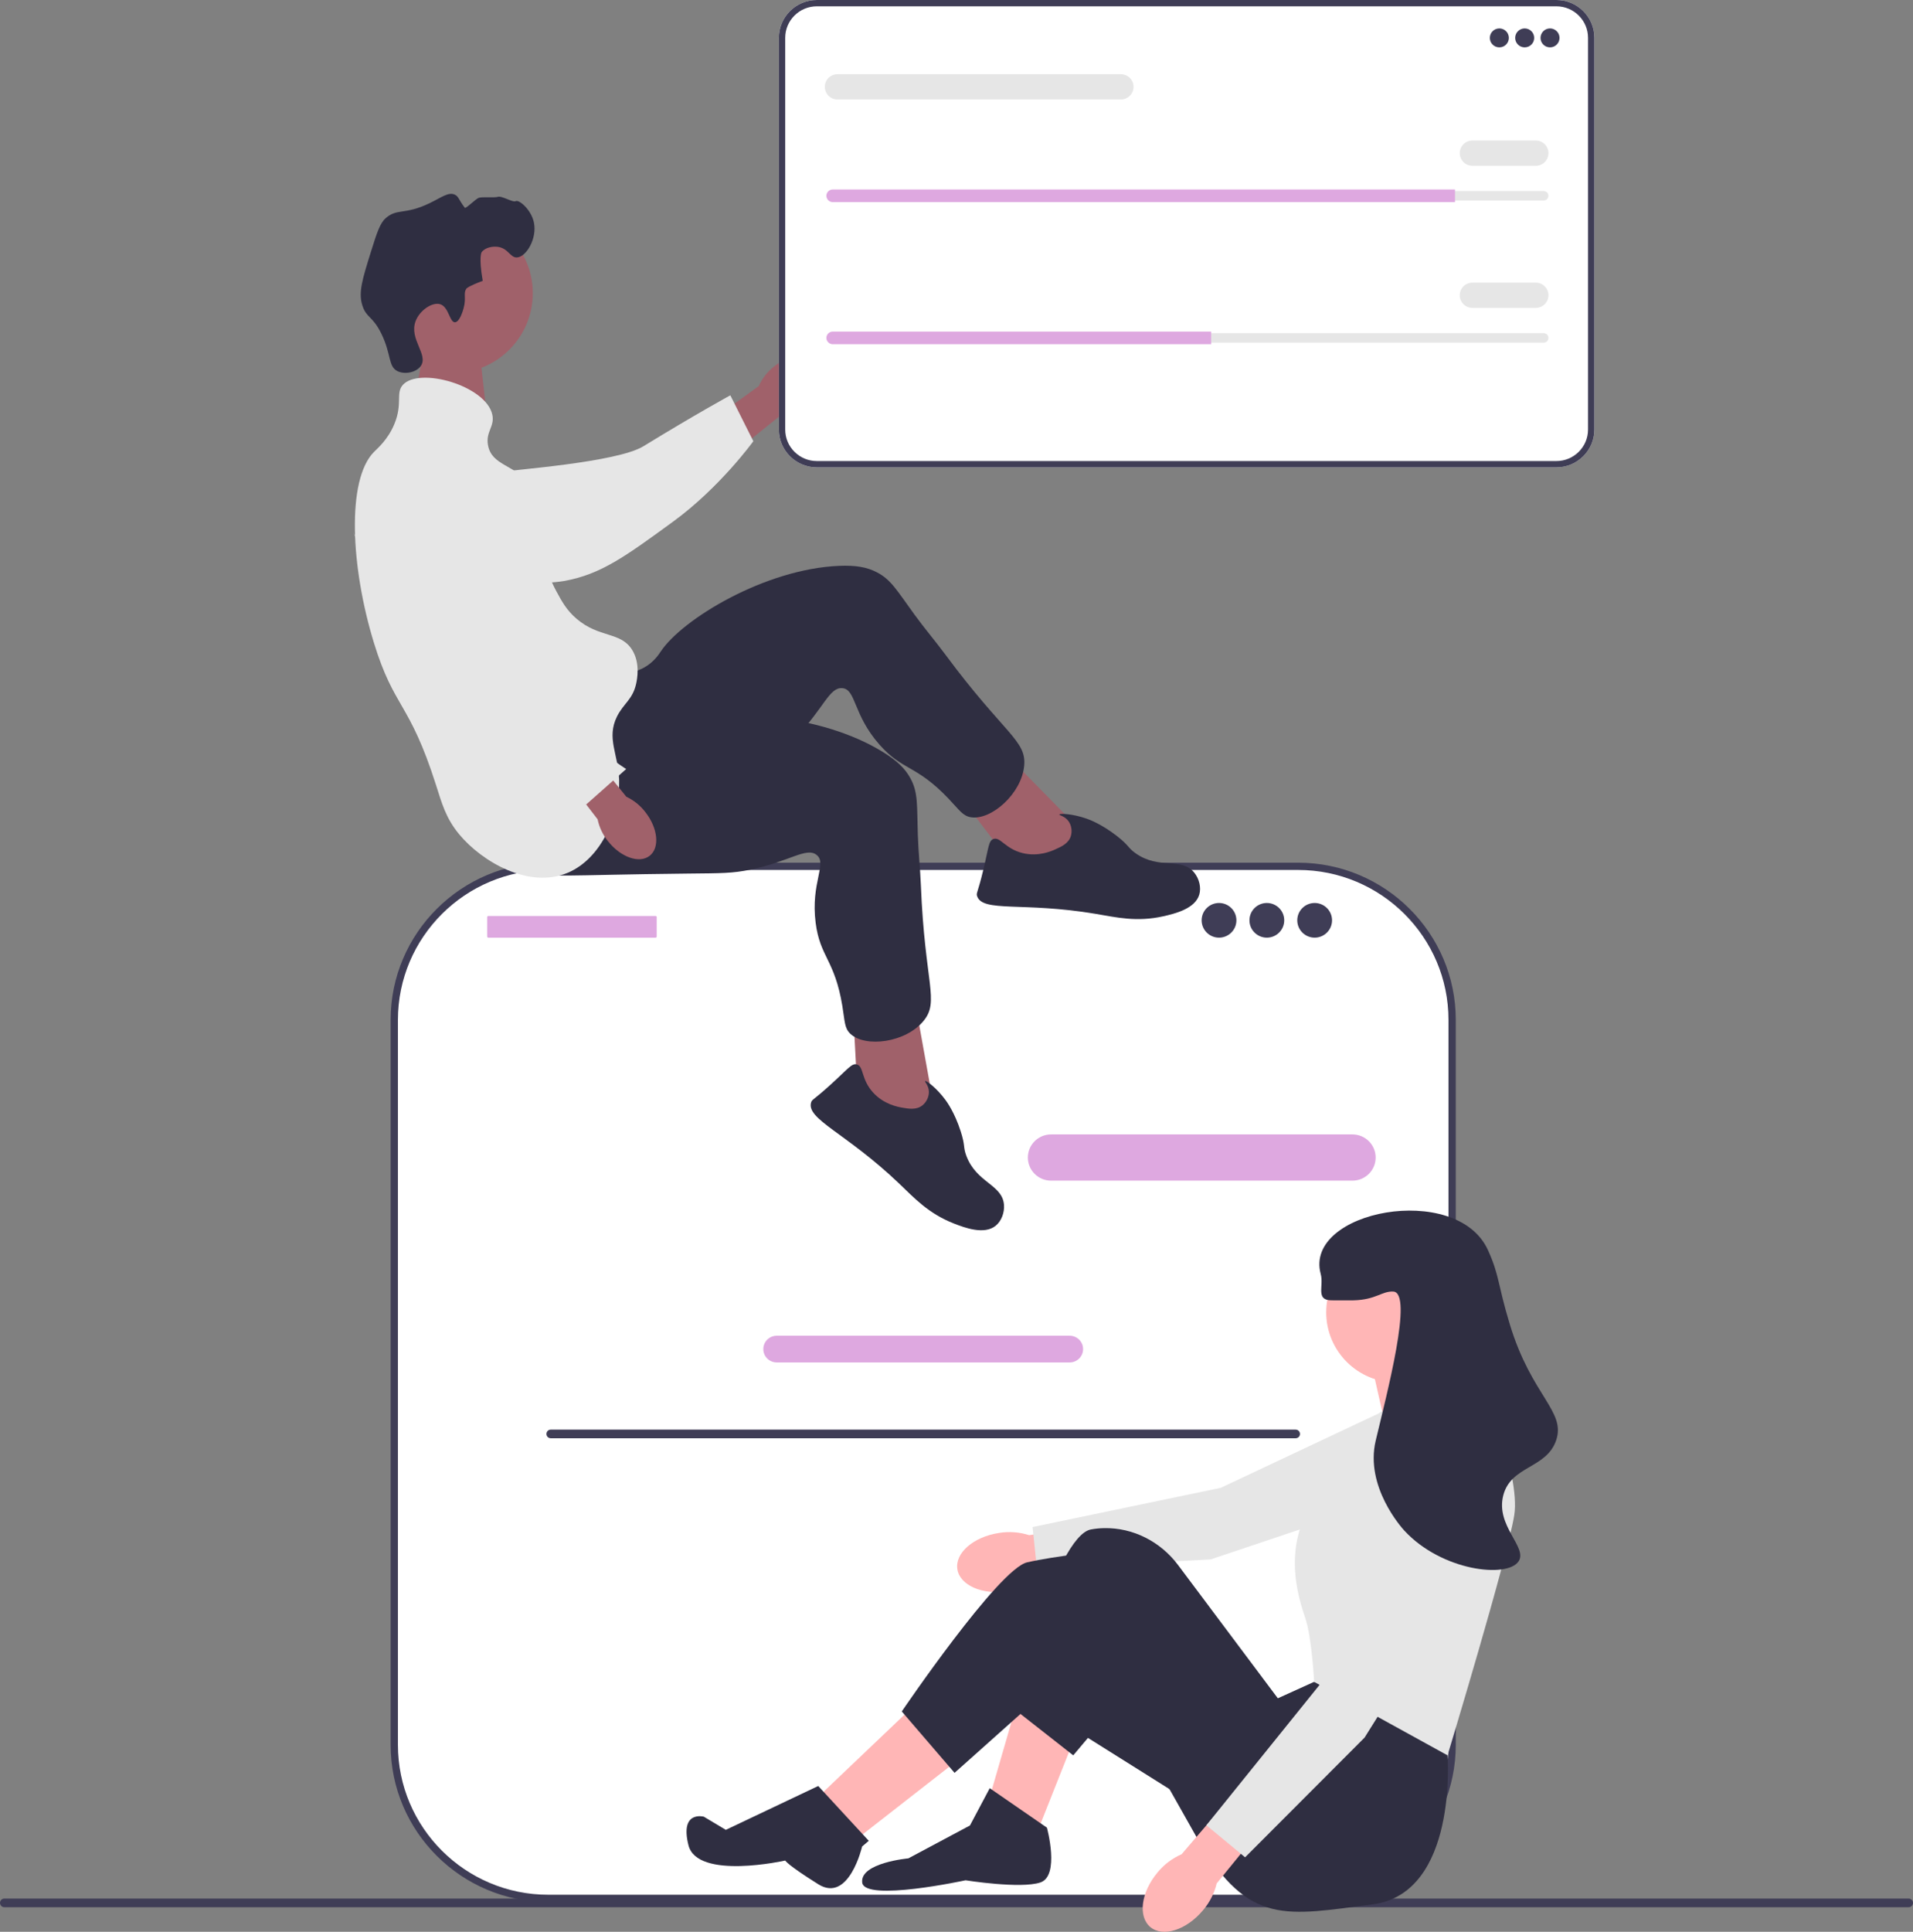 <svg width="421" height="425" viewBox="0 0 421 425" fill="none" xmlns="http://www.w3.org/2000/svg">
<rect x="0" y="0" width="421" height="425" fill="#808080" stroke="none"/>
<g clip-path="url(#clip0_36_775)">
<path d="M94.424 70.975L91.214 87.771L107.216 92.267L105.228 74.336L94.424 70.975Z" fill="#A0616A"/>
<path d="M0 418.64C0 419.168 0.425 419.592 0.955 419.592H420.045C420.575 419.592 421 419.168 421 418.64C421 418.112 420.575 417.688 420.045 417.688H0.955C0.425 417.688 0 418.112 0 418.64Z" fill="#3F3D56"/>
<path d="M285.688 190.594H120.657C101.943 190.594 86.772 205.716 86.772 224.369V383.871C86.772 402.524 101.943 417.646 120.657 417.646H285.688C304.402 417.646 319.573 402.524 319.573 383.871V224.369C319.573 205.716 304.402 190.594 285.688 190.594Z" fill="white"/>
<path d="M285.687 418.445H120.657C101.53 418.445 85.969 402.935 85.969 383.871V224.369C85.969 205.305 101.53 189.795 120.657 189.795H285.688C304.814 189.795 320.376 205.305 320.376 224.369V383.871C320.376 402.935 304.814 418.445 285.687 418.445ZM120.657 191.394C102.415 191.394 87.574 206.187 87.574 224.369V383.871C87.574 402.053 102.415 416.845 120.657 416.845H285.688C303.93 416.845 318.771 402.053 318.771 383.871V224.369C318.771 206.187 303.93 191.394 285.688 191.394L120.657 191.394Z" fill="#3F3D56"/>
<path d="M297.641 259.744H231.308C228.494 259.744 226.205 257.463 226.205 254.658C226.205 251.854 228.494 249.573 231.308 249.573H297.641C300.455 249.573 302.744 251.854 302.744 254.658C302.744 257.463 300.455 259.744 297.641 259.744Z" fill="#DEA8E0"/>
<path d="M235.412 299.739H170.933C169.307 299.739 167.984 298.421 167.984 296.8C167.984 295.18 169.307 293.862 170.933 293.862H235.412C237.037 293.862 238.36 295.18 238.36 296.8C238.36 298.421 237.037 299.739 235.412 299.739Z" fill="#DEA8E0"/>
<path d="M144.277 201.518H107.465C107.327 201.518 107.216 201.629 107.216 201.766V206.037C107.216 206.174 107.327 206.285 107.465 206.285H144.277C144.415 206.285 144.526 206.174 144.526 206.037V201.766C144.526 201.629 144.415 201.518 144.277 201.518Z" fill="#DEA8E0"/>
<path d="M268.274 206.285C270.387 206.285 272.101 204.578 272.101 202.471C272.101 200.365 270.387 198.657 268.274 198.657C266.161 198.657 264.447 200.365 264.447 202.471C264.447 204.578 266.161 206.285 268.274 206.285Z" fill="#3F3D56"/>
<path d="M278.797 206.285C280.911 206.285 282.624 204.578 282.624 202.471C282.624 200.365 280.911 198.657 278.797 198.657C276.684 198.657 274.971 200.365 274.971 202.471C274.971 204.578 276.684 206.285 278.797 206.285Z" fill="#3F3D56"/>
<path d="M289.321 206.285C291.434 206.285 293.148 204.578 293.148 202.471C293.148 200.365 291.434 198.657 289.321 198.657C287.207 198.657 285.494 200.365 285.494 202.471C285.494 204.578 287.207 206.285 289.321 206.285Z" fill="#3F3D56"/>
<path d="M120.255 315.468C120.255 315.996 120.68 316.42 121.21 316.42H285.134C285.664 316.42 286.089 315.996 286.089 315.468C286.089 314.941 285.664 314.517 285.134 314.517H121.21C120.68 314.517 120.255 314.941 120.255 315.468Z" fill="#3F3D56"/>
<path d="M170.249 80.711C173.739 77.837 178.056 77.302 179.89 79.516C181.725 81.73 180.383 85.854 176.892 88.729C175.513 89.896 173.874 90.717 172.111 91.124L157.17 103.115L151.674 96.007L166.986 84.94C167.719 83.291 168.838 81.841 170.249 80.711Z" fill="#A0616A"/>
<path d="M83.893 107.768C83.886 107.238 83.891 102.612 87.327 99.688C91.274 96.329 96.843 97.689 98.796 98.165C103.309 99.267 103.679 101.196 107.917 103.179C115.845 106.888 105.911 104.989 110.629 103.8C112.262 103.388 135.754 101.764 141.601 98.177C152.974 91.2 160.724 86.969 160.724 86.969L165.789 97.068C165.789 97.068 158.464 107.22 148.155 114.74C137.58 122.455 132.292 126.312 124.256 127.803C123.564 127.931 106.545 130.827 92.838 120.62C89.711 118.292 83.983 114.026 83.893 107.768Z" fill="#E6E6E6"/>
<path d="M99.608 82.085C109.354 82.085 117.255 74.21 117.255 64.496C117.255 54.782 109.354 46.907 99.608 46.907C89.862 46.907 81.961 54.782 81.961 64.496C81.961 74.21 89.862 82.085 99.608 82.085Z" fill="#A0616A"/>
<path d="M237.814 182.668L219.639 164.125L210.258 173.879L223.798 191.658L237.229 193.189L237.814 182.668Z" fill="#A0616A"/>
<path d="M134.038 147.897C135.101 147.985 138.479 148.659 141.708 146.889C143.912 145.68 145.042 143.884 145.424 143.312C150.159 136.223 168.334 125.17 184.646 124.489C188.34 124.335 190.771 124.762 192.981 125.91C196.115 127.538 197.366 129.87 201.343 135.334C203.518 138.322 205.925 141.138 208.126 144.107C221.014 161.491 225.9 162.856 225.401 168.429C224.847 174.613 218.156 180.479 213.709 179.802C211.888 179.525 211.183 178.263 208.749 175.707C201.615 168.215 198.663 169.6 193.584 163.861C187.654 157.161 188.43 151.606 185.336 151.391C182.467 151.192 181.248 155.932 175.122 162.227C172.319 165.108 170.323 166.429 164.243 170.634C140.563 187.008 140.185 188.158 135.406 189.464C133.316 190.036 118.476 194.091 113.19 187.637C104.917 177.539 124.46 147.103 134.038 147.897Z" fill="#2F2E41"/>
<path d="M232.257 186.858C233.594 186.26 235.156 185.56 235.659 183.952C235.999 182.863 235.804 181.521 235.1 180.594C234.289 179.524 233.088 179.383 233.136 179.193C233.21 178.905 236.05 179.018 239.168 180.116C239.757 180.324 242.422 181.294 245.812 183.933C248.529 186.046 248.163 186.47 249.867 187.689C255.095 191.43 260 188.481 262.829 191.99C263.921 193.344 264.386 195.267 263.927 196.821C263.004 199.943 258.516 201.017 256.064 201.572C250.157 202.908 245.686 201.817 241.017 201.033C225.14 198.366 216.22 200.795 215.026 197.129C214.8 196.435 215.167 196.494 216.391 191.402C217.599 186.376 217.56 184.996 218.589 184.594C220.138 183.988 221.178 186.744 225.08 187.687C228.538 188.522 231.391 187.245 232.257 186.858Z" fill="#2F2E41"/>
<path d="M205.503 243.327L200.911 217.812L187.653 220.632L188.841 242.922L199.092 251.706L205.503 243.327Z" fill="#A0616A"/>
<path d="M139.224 156.473C140.054 157.141 142.469 159.59 146.138 159.932C148.642 160.165 150.59 159.311 151.227 159.052C159.139 155.837 180.406 156.863 194.286 165.429C197.43 167.369 199.201 169.083 200.383 171.27C202.059 174.371 201.78 177.001 201.993 183.748C202.109 187.438 202.514 191.115 202.663 194.804C203.533 216.402 206.807 220.266 203.254 224.598C199.312 229.405 190.47 230.514 187.172 227.465C185.822 226.216 185.949 224.777 185.375 221.301C183.693 211.108 180.471 210.601 179.501 203.01C178.368 194.147 182.14 189.985 179.701 188.076C177.439 186.305 173.76 189.544 165.145 191.325C161.203 192.14 158.807 192.116 151.407 192.192C122.588 192.487 121.627 193.228 116.937 191.634C114.885 190.936 100.322 185.986 99.583 177.688C98.427 164.701 131.745 150.456 139.224 156.473Z" fill="#2F2E41"/>
<path d="M198.544 243.684C199.987 243.937 201.675 244.233 202.997 243.184C203.892 242.473 204.486 241.253 204.426 240.092C204.358 238.753 203.443 237.964 203.59 237.834C203.814 237.637 206.1 239.32 208.061 241.974C208.431 242.475 210.09 244.77 211.409 248.85C212.466 252.12 211.925 252.266 212.647 254.228C214.866 260.25 220.585 260.555 220.95 265.042C221.09 266.773 220.393 268.625 219.137 269.654C216.614 271.72 212.296 270.097 209.954 269.184C204.314 266.983 201.228 263.578 197.807 260.316C186.172 249.224 177.422 246.24 178.5 242.539C178.704 241.838 178.974 242.092 182.856 238.564C186.687 235.082 187.432 233.918 188.51 234.161C190.133 234.526 189.441 237.389 192.139 240.353C194.529 242.98 197.609 243.52 198.544 243.684Z" fill="#2F2E41"/>
<path d="M102.014 67.859C102.701 65.409 101.838 64.517 102.717 63.417C102.717 63.417 103.071 62.975 106.235 61.781C105.302 56.382 106.001 55.469 106.001 55.469C106.806 54.417 108.42 54.163 109.519 54.3C111.842 54.591 112.254 56.685 113.741 56.638C115.794 56.573 118.258 52.475 117.493 48.923C116.869 46.026 114.18 43.875 113.506 44.248C112.838 44.618 110.431 42.986 109.519 43.313C108.896 43.536 105.962 43.239 105.297 43.547C104.571 43.883 102.491 45.974 102.292 45.71C100.91 43.879 100.939 43.24 100.137 42.845C98.717 42.146 97.172 43.439 94.508 44.716C89.028 47.343 87.424 45.776 84.892 47.988C83.614 49.106 82.928 51.242 81.609 55.469C79.764 61.38 78.842 64.335 79.733 67.157C80.641 70.035 81.979 69.409 83.954 73.469C86.153 77.989 85.395 80.616 87.472 81.651C89.078 82.451 91.658 81.942 92.632 80.482C94.3 77.983 89.989 74.603 91.46 70.664C92.362 68.246 95.146 66.413 96.854 66.924C98.784 67.501 98.927 70.951 100.137 70.898C101.174 70.852 101.894 68.286 102.014 67.859Z" fill="#2F2E41"/>
<path d="M88.645 84.69C92.257 80.654 106.966 84.832 108.347 91.236C108.914 93.87 106.818 94.982 107.408 98.015C108.272 102.451 113.161 102.149 116.79 106.664C121.942 113.076 116.634 119.342 122.419 130.041C123.655 132.328 124.697 134.255 126.875 136.119C131.874 140.399 136.526 138.931 139.071 142.899C140.974 145.866 140.192 149.523 140.009 150.379C139.258 153.892 137.222 154.748 135.788 157.626C133.401 162.415 136.103 165.931 136.257 171.652C136.449 178.811 132.632 188.734 124.999 191.99C116.423 195.648 106.081 189.59 101.076 183.575C98.09 179.985 97.223 176.674 95.916 172.587C90.077 154.323 86.778 155.975 82.313 141.496C77.208 124.945 76.205 105.554 82.313 99.418C83.122 98.604 85.35 96.725 86.769 93.34C88.678 88.785 87.029 86.497 88.645 84.69Z" fill="#E6E6E6"/>
<path d="M142.004 178.638C144.804 182.183 145.238 186.497 142.974 188.273C140.71 190.048 136.605 188.613 133.805 185.066C132.667 183.664 131.882 182.011 131.516 180.245L119.844 165.073L125.875 160.487L137.84 175.286C139.477 176.055 140.905 177.205 142.004 178.638Z" fill="#A0616A"/>
<path d="M99.256 100.071C99.775 99.955 104.319 99.016 107.892 101.772C111.996 104.938 111.798 110.65 111.728 112.653C111.567 117.281 109.747 118.036 108.665 122.575C106.64 131.068 110.496 138.961 112.627 143.321C113.365 144.83 115.734 149.449 120.451 154.423C129.624 164.096 137.809 169.187 137.809 169.187L129.016 176.977C129.016 176.977 115.01 172.722 105.52 164.197C95.785 155.452 80.814 124.513 77.71 116.976C77.443 116.327 81.229 126.879 88.458 111.421C90.106 107.895 93.127 101.435 99.256 100.071Z" fill="#E6E6E6"/>
<path d="M219.816 337.256C214.227 338.11 210.139 341.676 210.685 345.221C211.23 348.766 216.203 350.947 221.794 350.092C224.032 349.781 226.162 348.94 228.007 347.64L251.642 343.725L250.064 334.413L226.483 337.739C224.331 337.049 222.045 336.884 219.816 337.256Z" fill="#FFB6B6"/>
<path d="M321.662 308.231L312.498 327.613L266.428 343.071L228.199 345.104L227.241 335.952L268.672 327.318L311.186 307.293L321.662 308.231Z" fill="#E6E6E6"/>
<path d="M236.691 381.827L228.463 402.57L217.815 395.334L224.107 373.626L236.691 381.827Z" fill="#FFB6B6"/>
<path d="M202.329 374.109L180.55 394.852L189.261 404.017L211.524 386.651L202.329 374.109Z" fill="#FFB6B6"/>
<path d="M325.743 306.574L325.501 304.885L319.935 294.031L301.544 298.855L304.932 313.81L325.743 306.574Z" fill="#FFB6B6"/>
<path d="M317.999 378.932L318.565 386.178C318.565 386.178 320.903 416.559 302.028 418.971C283.153 421.383 274.925 423.795 263.793 404.982L246.37 374.109L236.193 386.178L222.655 375.556C222.655 375.556 232.335 337.929 240.079 336.482C241.046 336.301 242.014 336.211 242.967 336.191C249.378 336.058 255.421 339.183 259.257 344.305L281.217 373.626L289.202 370.008L317.999 378.932Z" fill="#2F2E41"/>
<path d="M213.46 401.605L217.816 393.404L230.4 402.087C230.4 402.087 233.304 412.7 228.948 414.147C224.592 415.594 212.492 413.665 212.492 413.665C212.492 413.665 190.229 418.489 189.746 414.147C189.262 409.806 199.909 408.841 199.909 408.841L213.46 401.605Z" fill="#2F2E41"/>
<path d="M260.89 395.816L227.254 374.692L210.073 390.028L198.457 376.521C198.457 376.521 219.752 345.165 226.044 343.718C232.336 342.271 242.499 341.306 242.499 341.306L273.474 369.767L260.89 395.816Z" fill="#2F2E41"/>
<path d="M180.066 392.922L191.197 404.982L189.729 406.233C189.729 406.233 186.841 418.77 180.066 414.529C173.29 410.288 172.806 409.323 172.806 409.323C172.806 409.323 153.447 413.665 151.511 405.946C149.575 398.228 154.899 399.675 154.899 399.675L159.733 402.57L180.066 392.922Z" fill="#2F2E41"/>
<path d="M307.352 304.162C315.905 304.162 322.839 297.25 322.839 288.725C322.839 280.2 315.905 273.289 307.352 273.289C298.798 273.289 291.864 280.2 291.864 288.725C291.864 297.25 298.798 304.162 307.352 304.162Z" fill="#FFB6B6"/>
<path d="M303.722 310.674L325.985 303.921C325.985 303.921 334.697 324.181 333.245 333.346C331.793 342.512 318.565 386.178 318.565 386.178L289.203 370.008C289.203 370.008 288.719 360.36 287.267 356.019C285.815 351.677 281.217 338.412 291.38 327.317C301.544 316.222 303.722 310.674 303.722 310.674Z" fill="#E6E6E6"/>
<path d="M254.722 411.968C251.099 416.294 250.402 421.664 253.165 423.962C255.928 426.26 261.104 424.615 264.727 420.287C266.199 418.577 267.238 416.542 267.758 414.35L282.878 395.825L275.513 389.885L260.042 407.932C257.971 408.834 256.147 410.218 254.722 411.968Z" fill="#FFB6B6"/>
<path d="M320.799 320.406L326.061 341.182L300.306 382.273L274.014 408.611L265.492 401.564L292.008 368.68L312.107 326.31L320.799 320.406Z" fill="#E6E6E6"/>
<path d="M293.074 286.072C297.046 286.063 297.272 286.089 297.914 286.072C302.841 285.943 304.129 284.011 306.626 284.142C311.083 284.378 305.2 306.649 302.754 316.945C300.355 327.043 308.463 336.092 309.046 336.723C317.276 345.645 331.732 347.276 334.213 343.477C336.22 340.402 329.105 335.726 330.825 329.005C332.506 322.435 340.27 323.134 342.44 316.945C344.713 310.463 337.075 307.194 332.277 291.378C329.521 282.295 330.008 280.603 327.437 274.977C320.563 259.94 286.872 266.342 290.655 280.283C291.386 282.98 289.439 286.081 293.074 286.072Z" fill="#2F2E41"/>
<path d="M342.529 102.82H179.76C175.157 102.82 171.412 99.087 171.412 94.5V8.32C171.412 3.733 175.157 0 179.76 0H342.529C347.132 0 350.877 3.733 350.877 8.32V94.5C350.877 99.087 347.132 102.82 342.529 102.82Z" fill="white"/>
<path d="M342.529 102.82H179.76C175.157 102.82 171.412 99.087 171.412 94.5V8.32C171.412 3.733 175.157 0 179.76 0H342.529C347.132 0 350.877 3.733 350.877 8.32V94.5C350.877 99.087 347.132 102.82 342.529 102.82ZM179.76 1.389C175.926 1.389 172.806 4.499 172.806 8.32V94.5C172.806 98.322 175.926 101.431 179.76 101.431H342.529C346.363 101.431 349.483 98.322 349.483 94.5V8.32C349.483 4.499 346.363 1.389 342.529 1.389H179.76Z" fill="#3F3D56"/>
<path d="M329.966 10.421C331.121 10.421 332.057 9.488 332.057 8.337C332.057 7.186 331.121 6.253 329.966 6.253C328.811 6.253 327.875 7.186 327.875 8.337C327.875 9.488 328.811 10.421 329.966 10.421Z" fill="#3F3D56"/>
<path d="M335.542 10.421C336.697 10.421 337.633 9.488 337.633 8.337C337.633 7.186 336.697 6.253 335.542 6.253C334.387 6.253 333.451 7.186 333.451 8.337C333.451 9.488 334.387 10.421 335.542 10.421Z" fill="#3F3D56"/>
<path d="M341.118 10.421C342.273 10.421 343.209 9.488 343.209 8.337C343.209 7.186 342.273 6.253 341.118 6.253C339.964 6.253 339.027 7.186 339.027 8.337C339.027 9.488 339.964 10.421 341.118 10.421Z" fill="#3F3D56"/>
<path d="M183.261 42.031C182.685 42.031 182.216 42.499 182.216 43.073C182.216 43.353 182.324 43.613 182.521 43.804C182.72 44.007 182.981 44.115 183.261 44.115H339.725C340.301 44.115 340.77 43.648 340.77 43.073C340.77 42.793 340.662 42.534 340.465 42.343C340.266 42.14 340.005 42.031 339.725 42.031H183.261Z" fill="#E6E6E6"/>
<path d="M320.208 41.684V44.463H183.261C182.878 44.463 182.529 44.31 182.278 44.053C182.021 43.803 181.867 43.455 181.867 43.073C181.867 42.309 182.495 41.684 183.261 41.684H320.208Z" fill="#DEA8E0"/>
<path d="M337.982 36.473H324.042C322.505 36.473 321.254 35.227 321.254 33.694C321.254 32.162 322.505 30.916 324.042 30.916H337.982C339.52 30.916 340.77 32.162 340.77 33.694C340.77 35.227 339.52 36.473 337.982 36.473Z" fill="#E6E6E6"/>
<path d="M246.673 21.884H184.307C182.769 21.884 181.519 20.638 181.519 19.105C181.519 17.573 182.769 16.326 184.307 16.326H246.673C248.21 16.326 249.461 17.573 249.461 19.105C249.461 20.638 248.21 21.884 246.673 21.884Z" fill="#E6E6E6"/>
<path d="M183.261 73.294C182.685 73.294 182.216 73.762 182.216 74.336C182.216 74.617 182.324 74.876 182.521 75.067C182.72 75.27 182.981 75.378 183.261 75.378H339.725C340.301 75.378 340.77 74.911 340.77 74.336C340.77 74.056 340.662 73.797 340.465 73.606C340.266 73.403 340.005 73.294 339.725 73.294H183.261Z" fill="#E6E6E6"/>
<path d="M266.538 72.947V75.726H183.261C182.878 75.726 182.529 75.573 182.278 75.316C182.021 75.066 181.867 74.718 181.867 74.336C181.867 73.572 182.495 72.947 183.261 72.947H266.538Z" fill="#DEA8E0"/>
<path d="M337.982 67.736H324.042C322.505 67.736 321.254 66.49 321.254 64.957C321.254 63.425 322.505 62.178 324.042 62.178H337.982C339.52 62.178 340.77 63.425 340.77 64.957C340.77 66.49 339.52 67.736 337.982 67.736Z" fill="#E6E6E6"/>
</g>
<defs>
<clipPath id="clip0_36_775">
<rect width="421" height="425" fill="white"/>
</clipPath>
</defs>
</svg>
